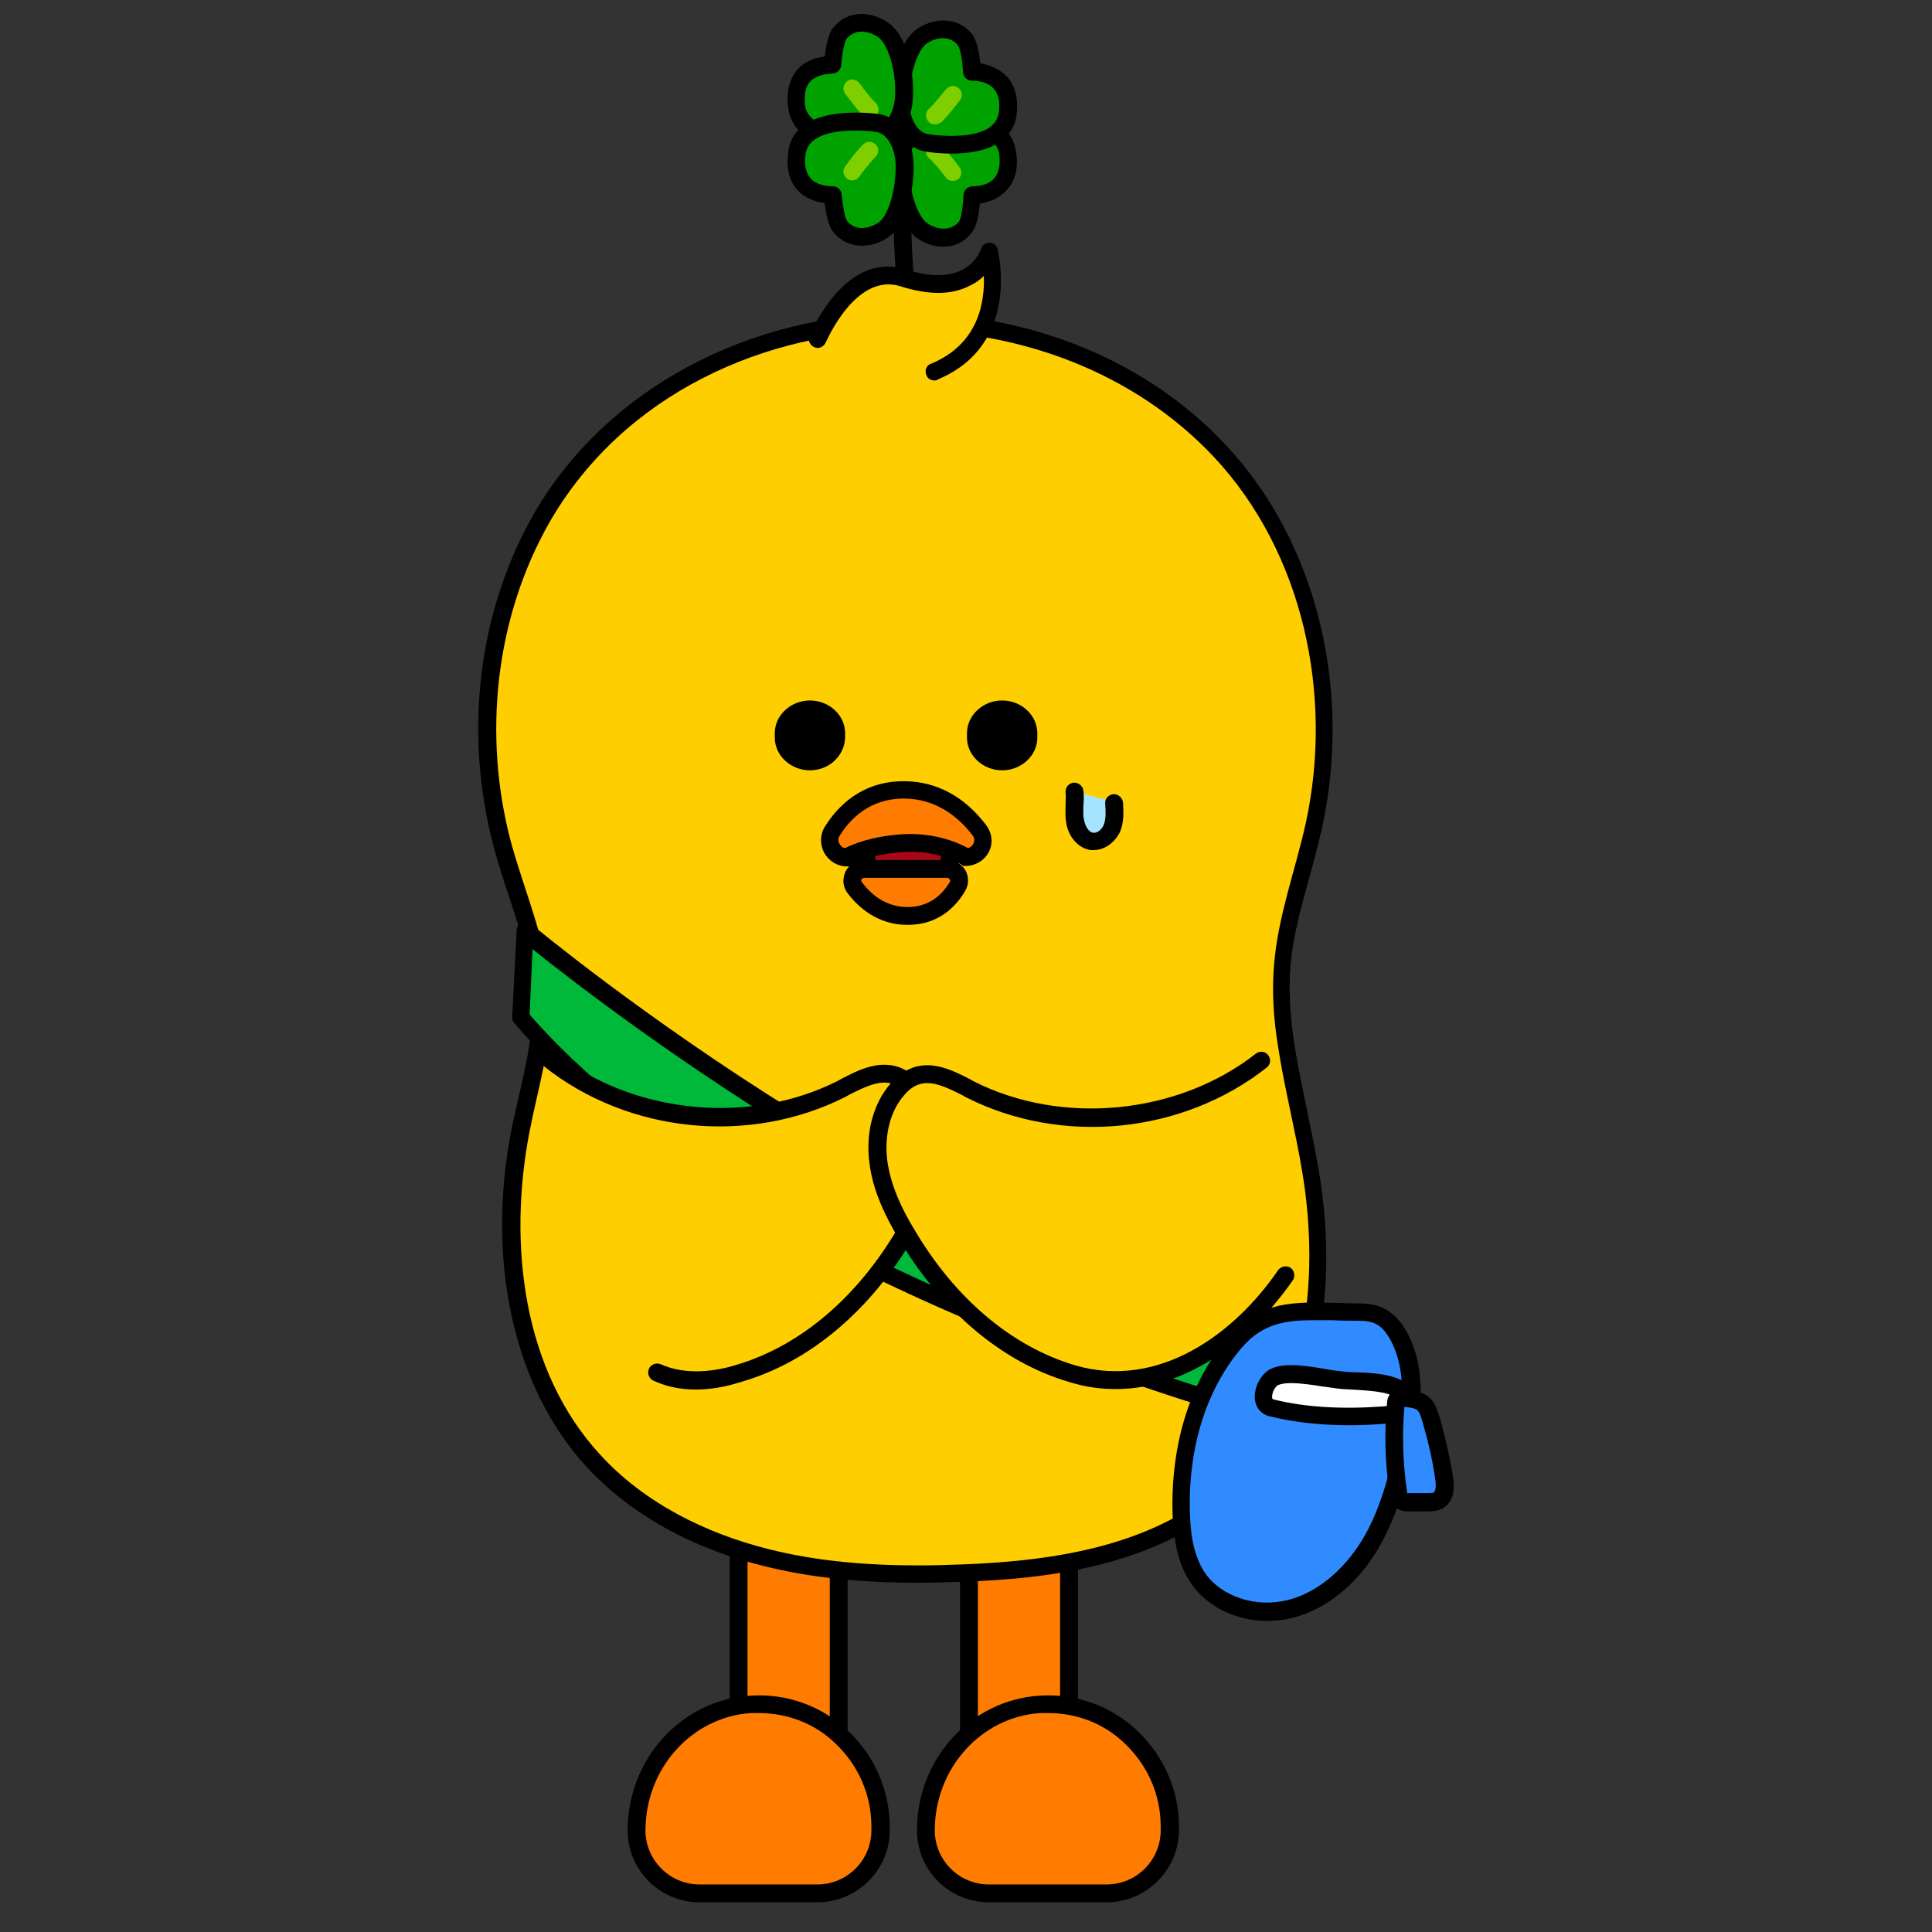 <?xml version="1.0" encoding="utf-8"?>
<!-- Generator: Adobe Illustrator 26.0.3, SVG Export Plug-In . SVG Version: 6.00 Build 0)  -->
<svg version="1.1" id="레이어_1" xmlns="http://www.w3.org/2000/svg" xmlns:xlink="http://www.w3.org/1999/xlink" x="0px"
	 y="0px" viewBox="0 0 390 390" style="enable-background:new 0 0 390 390;" xml:space="preserve">
<rect x="0" y="0" width="390" height="390" fill="#333333" stroke="none"/>
<style type="text/css">
	.st0{fill:#FFCE00;}
	.st1{fill:#00A200;}
	.st2{fill:#7FCE00;}
	.st3{fill:#FF7C00;}
	.st4{fill-rule:evenodd;clip-rule:evenodd;}
	.st5{fill:#00B839;}
	.st6{fill:#2F8BFF;}
	.st7{fill:#FFFFFF;}
	.st8{fill:#A90718;}
	.st9{fill:#A5E3FF;}
</style>
<g>
	<g>
		<g>
			<path class="st0" d="M183.7,68.8c0,0-2.5-26-1.2-34.1"/>
			<path d="M181.9,68.9c-0.1-1.1-2.5-26.3-1.2-34.5l3.5,0.5c-1.2,7.8,1.2,33.4,1.2,33.6L181.9,68.9z"/>
		</g>
	</g>
	<g>
		<g>
			<g>
				<path class="st1" d="M181.7,33.5c0-3.7,1.8-7.9,5.4-8.4c3-0.4,15.1-1.7,16.2,5.8c1.3,8.9-7.1,8.5-7.1,8.5s-0.3,5.1-1.3,6.4
					c-2.6,3.3-6.8,2.3-9,0.7C183.5,44.6,181.7,38.9,181.7,33.5z"/>
				<path d="M190.4,49.8c-2,0-4-0.7-5.5-1.9c-3.3-2.5-5-9.1-5-14.4l0,0c0-4.6,2.4-9.5,7-10.2c3.9-0.6,16.9-1.7,18.2,7.3
					c0.5,3.3-0.1,5.9-1.9,7.8c-1.6,1.8-3.8,2.4-5.4,2.7c-0.2,2-0.6,4.6-1.6,5.8C194.7,48.9,192.6,49.8,190.4,49.8z M183.5,33.5
					c0,5.4,1.8,10.2,3.6,11.5c1,0.8,4.4,2.3,6.5-0.3c0.4-0.5,0.8-3.1,0.9-5.4c0.1-1,0.9-1.7,1.9-1.7c0,0,2.8,0.1,4.3-1.6
					c0.9-1.1,1.3-2.7,1-4.9c-0.9-5.9-12-4.6-14.2-4.3C184.9,27.2,183.5,30.5,183.5,33.5L183.5,33.5z"/>
			</g>
			<g>
				<path class="st2" d="M192.3,36.5c-0.5,0-1.1-0.2-1.4-0.7c-0.6-0.8-2.3-3-3.4-3.9c-0.7-0.7-0.8-1.8-0.1-2.5
					c0.7-0.7,1.8-0.8,2.5-0.1c1.5,1.4,3.7,4.3,3.8,4.5c0.6,0.8,0.4,1.9-0.4,2.5C193,36.4,192.7,36.5,192.3,36.5z"/>
			</g>
		</g>
		<g>
			<g>
				<g>
					<path class="st1" d="M181.7,20.4c0,3.7,1.8,7.9,5.4,8.4c3,0.4,15.1,1.7,16.2-5.8c1.3-8.9-7.1-8.5-7.1-8.5s-0.3-5.1-1.3-6.4
						c-2.6-3.3-6.8-2.3-9-0.7C183.5,9.3,181.7,15,181.7,20.4z"/>
					<path d="M192.1,31c-2.2,0-4.1-0.2-5.2-0.4c-4.5-0.7-6.9-5.6-7-10.2l0,0c0-5.3,1.7-11.9,5-14.4c3.3-2.4,8.4-2.9,11.4,1
						c0.9,1.2,1.4,3.9,1.6,5.8c1.5,0.2,3.7,0.9,5.4,2.7c1.7,1.9,2.3,4.5,1.9,7.8C204.2,29.7,197.4,31,192.1,31z M183.5,20.4
						c0,3,1.4,6.3,3.9,6.7c2.2,0.3,13.3,1.6,14.2-4.3c0.3-2.2,0-3.8-1-4.9c-1.5-1.7-4.3-1.6-4.3-1.6c-1,0-1.8-0.7-1.9-1.7
						c-0.1-2.4-0.6-4.9-1-5.4c-2.1-2.7-5.5-1.1-6.5-0.3C185.3,10.2,183.5,14.9,183.5,20.4L183.5,20.4z"/>
				</g>
				<g>
					<path class="st2" d="M188.7,25.1c-0.5,0-1-0.2-1.3-0.6c-0.7-0.7-0.6-1.9,0.1-2.5c1.1-1,2.8-3.2,3.4-3.9c0.6-0.8,1.7-1,2.5-0.4
						c0.8,0.6,1,1.7,0.4,2.5c-0.1,0.1-2.3,3.1-3.8,4.5C189.5,25,189.1,25.1,188.7,25.1z"/>
				</g>
			</g>
			<g>
				<g>
					<path class="st1" d="M182.5,19.3c-0.1,3.7-2,7.9-5.6,8.3c-3,0.4-15.1,1.4-16.1-6.2c-1.1-8.9,7.3-8.4,7.3-8.4s0.4-5.1,1.5-6.4
						c2.7-3.3,6.8-2.1,9-0.5C181,8.2,182.7,13.9,182.5,19.3z"/>
					<path d="M172.7,29.7c-5.4,0-12.8-1.2-13.6-8c-0.4-3.3,0.3-5.9,2-7.8c1.7-1.8,3.9-2.3,5.4-2.5c0.2-2,0.7-4.6,1.7-5.8
						c3.1-3.9,8.2-3.3,11.5-0.7c3.3,2.6,4.8,9.2,4.6,14.5c-0.1,4.6-2.6,9.5-7.2,10C176.1,29.5,174.5,29.7,172.7,29.7z M167.8,14.9
						c-0.6,0-2.8,0.1-4.2,1.5c-1,1-1.3,2.7-1.1,4.8c0.7,5.9,11.9,4.9,14.1,4.6c2.5-0.3,4-3.6,4.1-6.6l0,0c0.2-5.4-1.6-10.3-3.3-11.6
						c-1-0.8-4.3-2.4-6.5,0.2c-0.4,0.5-0.9,3-1.1,5.4c-0.1,1-1,1.7-1.9,1.6C168,14.9,167.9,14.9,167.8,14.9z"/>
				</g>
				<g>
					<path class="st2" d="M175.5,23.9c-0.4,0-0.9-0.2-1.2-0.5c-1.5-1.4-3.6-4.4-3.7-4.5c-0.6-0.8-0.4-1.9,0.4-2.5
						c0.8-0.6,1.9-0.4,2.5,0.4c0.6,0.8,2.2,3,3.3,4c0.7,0.7,0.7,1.8,0.1,2.5C176.4,23.7,176,23.9,175.5,23.9z"/>
				</g>
			</g>
		</g>
		<g>
			<g>
				<path class="st1" d="M182.5,33.2c-0.1-3.7-2-7.9-5.6-8.3c-3-0.4-15.1-1.4-16.1,6.2c-1.1,8.9,7.3,8.4,7.3,8.4s0.4,5.1,1.5,6.4
					c2.7,3.3,6.8,2.1,9,0.5C181,44.3,182.7,38.6,182.5,33.2z"/>
				<path d="M174,49.6c-2.1,0-4.2-0.8-5.8-2.8c-1-1.2-1.5-3.8-1.7-5.8c-1.5-0.2-3.8-0.8-5.4-2.5c-1.8-1.9-2.4-4.5-2-7.8
					c1.1-9,14.1-8.2,18.1-7.7c4.6,0.5,7.1,5.5,7.2,10l0,0c0.2,5.3-1.4,11.9-4.6,14.5C178.1,48.9,176,49.6,174,49.6z M168.1,37.6
					c0.9,0,1.7,0.7,1.8,1.6c0.2,2.3,0.7,4.9,1.1,5.4c2.1,2.6,5.5,1,6.5,0.2c1.7-1.3,3.4-6.2,3.3-11.6l0,0c-0.1-3-1.5-6.3-4.1-6.6
					c-2.2-0.3-13.4-1.3-14.1,4.6c-0.3,2.2,0.1,3.8,1.1,4.9c1.6,1.6,4.3,1.5,4.3,1.5C168,37.6,168.1,37.6,168.1,37.6z"/>
			</g>
			<g>
				<path class="st2" d="M172,36.4c-0.4,0-0.7-0.1-1-0.3c-0.8-0.6-1-1.7-0.4-2.5c0.1-0.1,2.2-3.1,3.7-4.5c0.7-0.7,1.8-0.6,2.5,0.1
					c0.7,0.7,0.6,1.8-0.1,2.5c-1,1-2.7,3.2-3.3,4C173.1,36.2,172.5,36.4,172,36.4z"/>
			</g>
		</g>
	</g>
</g>
<g>
	<g>
		<rect x="149.1" y="287.2" class="st3" width="20.2" height="86.5"/>
		<path d="M171.1,375.5h-23.8v-90h23.8V375.5z M150.9,371.9h16.6V289h-16.6V371.9z"/>
	</g>
	<g>
		<path class="st3" d="M177.8,368.6c0-14.2-11.9-25.5-26.3-24.6c-13.1,0.8-23,12.3-23,25.4v0c0,7,5.7,12.7,12.7,12.7H165
			c7,0,12.7-5.7,12.7-12.7V368.6z"/>
		<path d="M165,384h-23.8c-8,0-14.5-6.5-14.5-14.5c0-14.4,10.8-26.3,24.7-27.2c7.4-0.5,14.4,2,19.8,7.1c5.3,5,8.4,12,8.4,19.3v0.8
			C179.6,377.5,173,384,165,384z M153.1,345.8c-0.5,0-1,0-1.5,0c-12,0.8-21.3,11.2-21.3,23.7c0,6,4.9,10.9,10.9,10.9H165
			c6,0,10.9-4.9,10.9-10.9v-0.8c0-6.4-2.6-12.3-7.2-16.7C164.5,347.9,159,345.8,153.1,345.8z"/>
	</g>
</g>
<g>
	<g>
		<rect x="195.6" y="285.6" class="st3" width="20.2" height="86.7"/>
		<path d="M217.6,374.1h-23.8v-90.3h23.8V374.1z M197.4,370.5H214v-83.1h-16.6V370.5z"/>
	</g>
	<g>
		<path class="st3" d="M236.1,368.6c0-14.2-11.9-25.5-26.3-24.6c-13.1,0.8-23,12.3-23,25.4v0c0,7,5.7,12.7,12.7,12.7h23.8
			c7,0,12.7-5.7,12.7-12.7V368.6z"/>
		<path d="M223.4,384h-23.8c-8,0-14.5-6.5-14.5-14.5c0-14.4,10.8-26.3,24.7-27.2c7.4-0.5,14.4,2,19.8,7.1c5.3,5,8.4,12,8.4,19.3v0.8
			C237.9,377.5,231.4,384,223.4,384z M211.5,345.8c-0.5,0-1,0-1.5,0c-12,0.8-21.3,11.2-21.3,23.7c0,6,4.9,10.9,10.9,10.9h23.8
			c6,0,10.9-4.9,10.9-10.9v-0.8c0-6.4-2.6-12.3-7.2-16.7C222.9,347.9,217.4,345.8,211.5,345.8z"/>
	</g>
</g>
<g>
	<g>
		<path class="st0" d="M185.5,317.7c-11.8,0-21.9-1.1-30.9-3.3c-14.3-3.6-26.3-10.3-34.8-19.5c-14.4-15.6-19.9-40.6-14.7-66.8
			c0.4-2.2,0.9-4.5,1.5-6.7c1.4-6.4,2.9-12.9,2.7-19.4c-0.2-7.4-2.5-14.3-4.9-21.7c-1-3.1-2.1-6.4-2.9-9.6
			c-6.1-22.7-3.1-46.8,8-66.2c14-24.3,42.1-39.5,73.3-39.5c24.8,0,47.9,9.5,63.5,26.1c17.7,18.9,25,47.8,19,75.5
			c-0.7,3.4-1.7,6.8-2.6,10.1c-1.6,5.9-3.3,12-3.8,18.2c-0.4,4.9-0.2,10.1,0.8,16.3c0.7,4.5,1.7,9.1,2.6,13.6
			c0.8,3.8,1.7,7.8,2.3,11.8c4.4,26.6-1.3,49.8-15.7,63.5c-15.1,14.3-37.1,16.9-54.7,17.6C191.3,317.6,188.4,317.7,185.5,317.7
			C185.5,317.7,185.5,317.7,185.5,317.7z"/>
	</g>
	<g>
		<path d="M182.8,66.7c23,0,46.1,8.4,62.2,25.5c18.1,19.3,24.2,48.1,18.6,73.9c-2.1,9.5-5.6,18.8-6.4,28.5
			c-0.5,5.6-0.1,11.2,0.8,16.7c1.3,8.5,3.5,16.9,4.9,25.4c3.6,21.8,0.9,46.7-15.2,62c-13.9,13.2-34.4,16.4-53.5,17.1
			c-2.9,0.1-5.8,0.2-8.7,0.2c-10.3,0-20.5-0.8-30.4-3.3c-12.7-3.2-25-9.3-33.9-19c-15.7-17-18.7-42.6-14.3-65.3
			c1.7-8.8,4.5-17.5,4.2-26.5c-0.3-10.9-5-21.2-7.9-31.7c-5.8-21.6-3.3-45.5,7.8-64.9C125.8,79.7,154.2,66.7,182.8,66.7 M182.8,63.2
			c-31.8,0-60.5,15.5-74.9,40.3c-11.4,19.8-14.4,44.4-8.2,67.6c0.9,3.3,1.9,6.5,3,9.7c2.4,7.3,4.6,14.1,4.8,21.2
			c0.2,6.3-1.2,12.4-2.7,19c-0.5,2.2-1,4.5-1.5,6.7c-5.3,26.8,0.4,52.4,15.1,68.4c8.7,9.4,21,16.4,35.7,20
			c9.1,2.3,19.3,3.4,31.3,3.4c2.8,0,5.7-0.1,8.8-0.2c17.9-0.6,40.3-3.3,55.8-18c14.9-14.2,20.8-37.9,16.2-65.1
			c-0.7-4-1.5-8-2.3-11.8c-0.9-4.4-1.9-9-2.6-13.5c-0.9-6.1-1.2-11.2-0.8-15.9c0.5-6,2.1-11.7,3.8-17.8c0.9-3.3,1.8-6.7,2.6-10.2
			c6.1-28.3-1.3-57.8-19.4-77.1C231.7,72.9,208.1,63.2,182.8,63.2L182.8,63.2z"/>
	</g>
</g>
<g>
	<g>
		<g>
			<g>
				<g>
					<path class="st4" d="M202.3,155.5L202.3,155.5c-3.9,0-7.1-3-7.1-6.6v-0.9c0-3.6,3.2-6.6,7.1-6.6c3.9,0,7.1,3,7.1,6.6v0.9
						C209.4,152.5,206.2,155.5,202.3,155.5"/>
				</g>
			</g>
			<g>
				<g>
					<path class="st4" d="M163.5,155.5L163.5,155.5c-3.9,0-7.1-3-7.1-6.6v-0.9c0-3.6,3.2-6.6,7.1-6.6s7.1,3,7.1,6.6v0.9
						C170.5,152.5,167.4,155.5,163.5,155.5"/>
				</g>
			</g>
		</g>
	</g>
</g>
<g>
	<g>
		<path class="st5" d="M105.9,188c0,0,87.5,73.6,159.1,80.3c0,0-0.9,13.5-4.5,18.9c0,0-108.3-27.1-155.4-81.8L105.9,188z"/>
		<path d="M260.5,289c-0.1,0-0.3,0-0.4-0.1c-1.1-0.3-109.4-27.9-156.3-82.4c-0.3-0.3-0.5-0.8-0.4-1.3l0.9-17.4
			c0-0.7,0.4-1.3,1.1-1.5c0.6-0.3,1.3-0.2,1.9,0.3c0.9,0.7,87.9,73.3,158.1,79.9c1,0.1,1.7,0.9,1.6,1.9c0,0.6-1,14.1-4.8,19.8
			C261.6,288.7,261,289,260.5,289z M106.9,204.8c43.6,50,140.4,77.1,152.7,80.3c2-3.9,3.1-11.2,3.5-15.2
			c-63.9-7-140.2-66-155.6-78.3L106.9,204.8z"/>
	</g>
	<g>
		<path class="st6" d="M273.3,264.9c1.6,0,3.3,0,4.9,0.7c1.9,0.8,3.3,2.6,4.3,4.4c3.7,6.9,2.6,15.4,0.9,23
			c-1.5,6.7-3.4,13.5-7.1,19.4c-3.6,5.9-9.2,10.8-15.8,12.5c-6.7,1.7-14.5-0.5-18.5-6.2c-2.6-3.8-3.3-8.6-3.4-13.2
			c-0.4-12.4,2.9-25.3,11-34.7C256.1,263.2,264.1,264.9,273.3,264.9z"/>
		<path d="M255.8,327.2c-6.2,0-12.1-2.8-15.3-7.5c-3.1-4.4-3.6-9.9-3.8-14.1c-0.4-14.2,3.6-27,11.5-36c6.1-7,13.3-6.8,21-6.6
			c1.3,0,2.7,0.1,4.1,0.1l0,0c1.7,0,3.7,0,5.6,0.8c2.1,0.9,3.8,2.6,5.2,5.2c4,7.5,2.8,16.5,1,24.3c-1.4,6.3-3.4,13.5-7.3,19.9
			c-4.3,6.9-10.3,11.6-16.9,13.3C259.2,327,257.5,327.2,255.8,327.2z M265.1,266.5c-5.6,0-10.2,0.7-14.3,5.4
			c-7.2,8.3-11,20.2-10.6,33.5c0.1,3.8,0.6,8.5,3.1,12.2c3.3,4.7,10.2,7,16.6,5.4c5.7-1.4,11-5.7,14.8-11.7
			c3.7-5.9,5.5-12.8,6.8-18.8c1.6-7.1,2.7-15.3-0.7-21.8c-1-1.9-2.1-3.1-3.4-3.6c-1.2-0.5-2.7-0.5-4.2-0.5c-1.4,0-2.8,0-4.2-0.1
			C267.7,266.5,266.4,266.5,265.1,266.5z"/>
	</g>
	<g>
		<path class="st7" d="M270.4,278.6c-3.7-0.4-10.1-1.9-13-0.6c-2.1,0.9-3.5,5.5-0.6,6.2c7.4,1.8,15.2,2,22.8,1.4
			c2.8-0.2,6.8-2.5,3.4-5c-2.7-1.9-8.5-1.8-11.6-2C271,278.7,270.7,278.7,270.4,278.6z"/>
		<path d="M272.4,287.7c-5.9,0-11.2-0.6-16.1-1.8c-1.7-0.4-2.8-1.7-3-3.5c-0.2-2.4,1.3-5.2,3.3-6.1c2.8-1.3,7.2-0.6,11.2,0.1
			c1,0.2,2,0.3,2.8,0.4h0c0.3,0,0.6,0.1,0.8,0.1c0.5,0,1.1,0.1,1.8,0.1c3.6,0.1,8,0.3,10.7,2.2c2.3,1.6,2.2,3.4,2,4.3
			c-0.6,2.3-3.7,3.7-6.2,3.9C277.1,287.6,274.7,287.7,272.4,287.7z M260.6,279.2c-1,0-1.9,0.1-2.6,0.4c-0.5,0.2-1.3,1.5-1.2,2.5
			c0,0.3,0.1,0.3,0.3,0.4c6.5,1.6,13.7,2,22.2,1.4c1.5-0.1,2.9-0.9,3-1.3c0,0.1-0.2-0.2-0.6-0.5c-1.8-1.3-6-1.4-8.8-1.6
			c-0.7,0-1.4-0.1-1.9-0.1c-0.3,0-0.6-0.1-1-0.1l0,0c-0.9-0.1-1.9-0.3-2.9-0.4C265.2,279.6,262.7,279.2,260.6,279.2z"/>
	</g>
	<g>
		<path class="st6" d="M283.2,282.2c-0.4,0-0.9-0.1-1.1,0.2c-0.2,0.2-0.3,0.6-0.3,0.9c-0.5,5.9-0.4,11.9,0.5,17.8
			c0.1,0.7,0.3,1.4,0.8,1.8c0.4,0.3,0.9,0.3,1.4,0.3c1.2,0,2.4,0,3.6,0c0.8,0,1.6,0,2.3-0.4c1.4-0.8,1.4-2.9,1.2-4.6
			c-0.6-3.9-1.4-7.7-2.5-11.5C287.9,283,287.3,282.6,283.2,282.2z"/>
		<path d="M288.3,305.1c-0.1,0-0.2,0-0.3,0l-3.6,0c-0.6,0-1.5,0-2.3-0.6c-1.3-0.8-1.5-2.3-1.6-3c-0.9-6-1.1-12.2-0.5-18.3
			c0-0.4,0.1-1.3,0.8-2c0.9-0.9,2.1-0.8,2.6-0.7c0,0,0,0,0,0c4.8,0.5,6,1.4,7.3,5.9c1.1,3.9,2,7.9,2.6,11.7c0.5,3.2-0.2,5.3-2.1,6.4
			C290.2,305,289.1,305.1,288.3,305.1z M283.5,284c-0.5,5.7-0.3,11.4,0.5,16.9c0,0.3,0.1,0.5,0.1,0.6c0-0.1,0.2-0.1,0.3-0.1l3.6,0
			c0.5,0,1.1,0,1.4-0.1c0.3-0.2,0.6-1,0.3-2.8c-0.5-3.7-1.4-7.5-2.5-11.3C286.4,284.5,286.4,284.3,283.5,284z"/>
	</g>
</g>
<g>
	<path class="st0" d="M165.1,68.5c0,0,6.4-15.8,17.3-12.3c14.4,4.6,17.3-5.3,17.3-5.3s4.7,17.6-11,24.2"/>
	<path d="M188.6,76.8c-0.7,0-1.4-0.4-1.6-1.1c-0.4-0.9,0-2,1-2.3c9.6-4,10.8-12.5,10.6-17.7c-0.7,0.7-1.6,1.4-2.7,1.9
		c-3.7,2-8.4,2-14.1,0.2c-9.1-2.9-15,11.2-15.1,11.3c-0.4,0.9-1.4,1.4-2.3,1c-0.9-0.4-1.4-1.4-1-2.3c0.3-0.7,7.2-17.3,19.5-13.4
		c4.7,1.5,8.5,1.5,11.3,0.1c2.9-1.5,3.8-4.1,3.8-4.2c0.2-0.8,1-1.3,1.7-1.3c0.8,0,1.5,0.5,1.7,1.3c0,0.2,4.9,19.2-12.1,26.3
		C189.1,76.8,188.9,76.8,188.6,76.8z"/>
</g>
<g>
	<path class="st0" d="M111.1,214c16.4,12.8,40.3,15.2,58.8,5.8c3.4-1.7,7.2-3.9,10.9-2.7c1.5,0.5,2.8,1.5,3.8,2.7
		c3.4,3.9,4.5,9.4,3.8,14.5s-2.9,9.9-5.5,14.4c-7.6,13-19.2,24.3-33.7,28.5c-5.4,1.6-11.5,2.1-16.6-0.2"/>
	<path d="M140.5,280.5c-3.2,0-6-0.6-8.6-1.8c-0.9-0.4-1.3-1.5-0.9-2.4c0.4-0.9,1.5-1.3,2.4-0.9c5.1,2.3,11.2,1.4,15.3,0.1
		c12.8-3.8,24.4-13.6,32.6-27.7c1.9-3.3,4.6-8.3,5.3-13.7c0.7-5.1-0.6-9.9-3.4-13.1c-1-1.1-2-1.9-3-2.2c-2.7-0.9-5.8,0.7-8.8,2.2
		l-0.7,0.4c-19.3,9.8-43.7,7.4-60.7-6c-0.8-0.6-0.9-1.7-0.3-2.5c0.6-0.8,1.7-0.9,2.5-0.3c15.7,12.3,39.1,14.6,56.9,5.6l0.7-0.4
		c3.5-1.8,7.4-3.8,11.6-2.4c1.7,0.6,3.2,1.7,4.6,3.3c3.5,4,5,9.8,4.2,15.9c-0.8,6-3.6,11.5-5.7,15c-8.7,14.9-21,25.3-34.7,29.3
		C146.4,280,143.3,280.5,140.5,280.5z"/>
</g>
<g>
	<path class="st0" d="M254.6,214c-16.4,12.8-40.3,15.2-58.8,5.8c-3.4-1.7-7.2-3.9-10.9-2.7c-1.5,0.5-2.8,1.5-3.8,2.7
		c-3.4,3.9-4.5,9.4-3.8,14.5s2.9,9.9,5.5,14.4c7.6,13,19.2,24.3,33.7,28.5c17.4,5.1,33.4-6,43-19.9"/>
	<path d="M225.2,280.4c-3,0-6.1-0.4-9.3-1.4c-13.7-4-26-14.5-34.7-29.3c-2.1-3.6-5-9-5.7-15c-0.8-6.1,0.8-11.9,4.2-15.9
		c1.4-1.6,3-2.7,4.6-3.3c4.1-1.4,8.1,0.6,11.6,2.4l0.7,0.4c17.8,9,41.2,6.7,56.9-5.6c0.8-0.6,1.9-0.5,2.5,0.3
		c0.6,0.8,0.5,1.9-0.3,2.5c-17,13.4-41.4,15.8-60.7,6l-0.7-0.4c-3-1.5-6.1-3.1-8.8-2.2c-1,0.3-2.1,1.1-3,2.2c-2.8,3.2-4,8-3.4,13.1
		c0.7,5.4,3.3,10.4,5.3,13.7c8.2,14.1,19.8,23.9,32.6,27.7c17.1,5,32.4-6.6,41-19.2c0.6-0.8,1.7-1,2.5-0.5c0.8,0.6,1,1.7,0.5,2.5
		C253.1,269.8,240.2,280.4,225.2,280.4z"/>
</g>
<g>
	<g>
		<rect x="174.9" y="167.3" class="st8" width="16.8" height="10.4"/>
		<path d="M193.5,179.5h-20.4v-14h20.4V179.5z M176.7,175.9h13.2v-6.8h-13.2V175.9z"/>
	</g>
	<g>
		<path class="st3" d="M191.2,175.4c1.9,0,3,2.1,2,3.7c-1.7,2.7-4.7,5.8-10,5.8c-5.2,0-8.6-3-10.6-5.7c-1.2-1.6,0-3.8,1.9-3.8H191.2
			z"/>
		<path d="M183.2,186.7c-6,0-9.9-3.5-12.1-6.4c-1-1.3-1.1-2.9-0.4-4.4c0.7-1.4,2.2-2.3,3.8-2.3h16.7c1.5,0,2.9,0.8,3.7,2.1
			c0.7,1.3,0.7,2.9-0.1,4.2C192.9,183.1,189.4,186.7,183.2,186.7z M174.5,177.2c-0.3,0-0.5,0.2-0.6,0.3c-0.1,0.1-0.1,0.4,0.1,0.6
			c1.7,2.3,4.7,5,9.2,5c3.6,0,6.5-1.7,8.5-5c0.2-0.3,0.1-0.5,0-0.6c-0.1-0.1-0.2-0.3-0.5-0.3H174.5z"/>
	</g>
	<g>
		<path class="st3" d="M170.9,173c-2.7,0-4.4-3-2.9-5.3c2.4-3.8,6.8-8.4,14.4-8.4c7.5,0,12.4,4.4,15.3,8.2c1.7,2.3,0.1,5.5-2.8,5.5
			c0,0-5-3.3-12.7-2.8S170.9,173,170.9,173z"/>
		<path d="M194.9,174.8h-0.5l-0.4-0.3c0,0-4.7-3-11.6-2.5c-7,0.4-10.4,2.5-10.5,2.6l-0.4,0.3l-0.5,0c-1.9,0-3.6-1-4.6-2.7
			c-0.9-1.7-0.9-3.7,0.1-5.3c2.6-4.2,7.5-9.2,15.9-9.2c8.3,0,13.6,4.8,16.7,8.9c1.2,1.6,1.4,3.7,0.5,5.4
			C198.7,173.7,196.9,174.8,194.9,174.8z M182.4,161.2c-6.8,0-10.8,4.1-12.9,7.5c-0.5,0.7-0.2,1.4,0,1.7c0.1,0.2,0.4,0.7,1.1,0.8
			c1.4-0.7,5.2-2.4,11.6-2.8c6.7-0.4,11.6,1.9,13.2,2.8c0.7-0.2,1-0.7,1.1-0.9c0.1-0.3,0.4-1-0.2-1.7
			C193.7,165.2,189.2,161.2,182.4,161.2z"/>
	</g>
</g>
<g>
	<path class="st9" d="M216.9,159.7c0.2,1.9-0.2,3.9,0.1,5.9c0.3,1.9,1.5,4,3.5,4.2c1.7,0.2,3.3-1.1,4-2.7c0.7-1.6,0.6-3.4,0.5-5.1"
		/>
	<path d="M220.8,171.6c-0.2,0-0.4,0-0.6,0c-2.9-0.4-4.7-3.2-5-5.7c-0.2-1.2-0.1-2.3-0.1-3.4c0-0.8,0.1-1.7,0-2.5
		c-0.1-1,0.6-1.9,1.6-2c0.9-0.1,1.9,0.6,2,1.6c0.1,1,0.1,2,0,3c0,1-0.1,1.9,0.1,2.8c0.2,1.2,0.9,2.6,1.9,2.7
		c0.8,0.1,1.7-0.6,2.1-1.6c0.5-1.2,0.4-2.7,0.3-4.3c-0.1-1,0.7-1.8,1.7-1.9c0.9,0,1.8,0.7,1.9,1.7c0.1,2,0.2,4-0.6,5.9
		C225.2,169.8,223.2,171.6,220.8,171.6z"/>
</g>
</svg>
